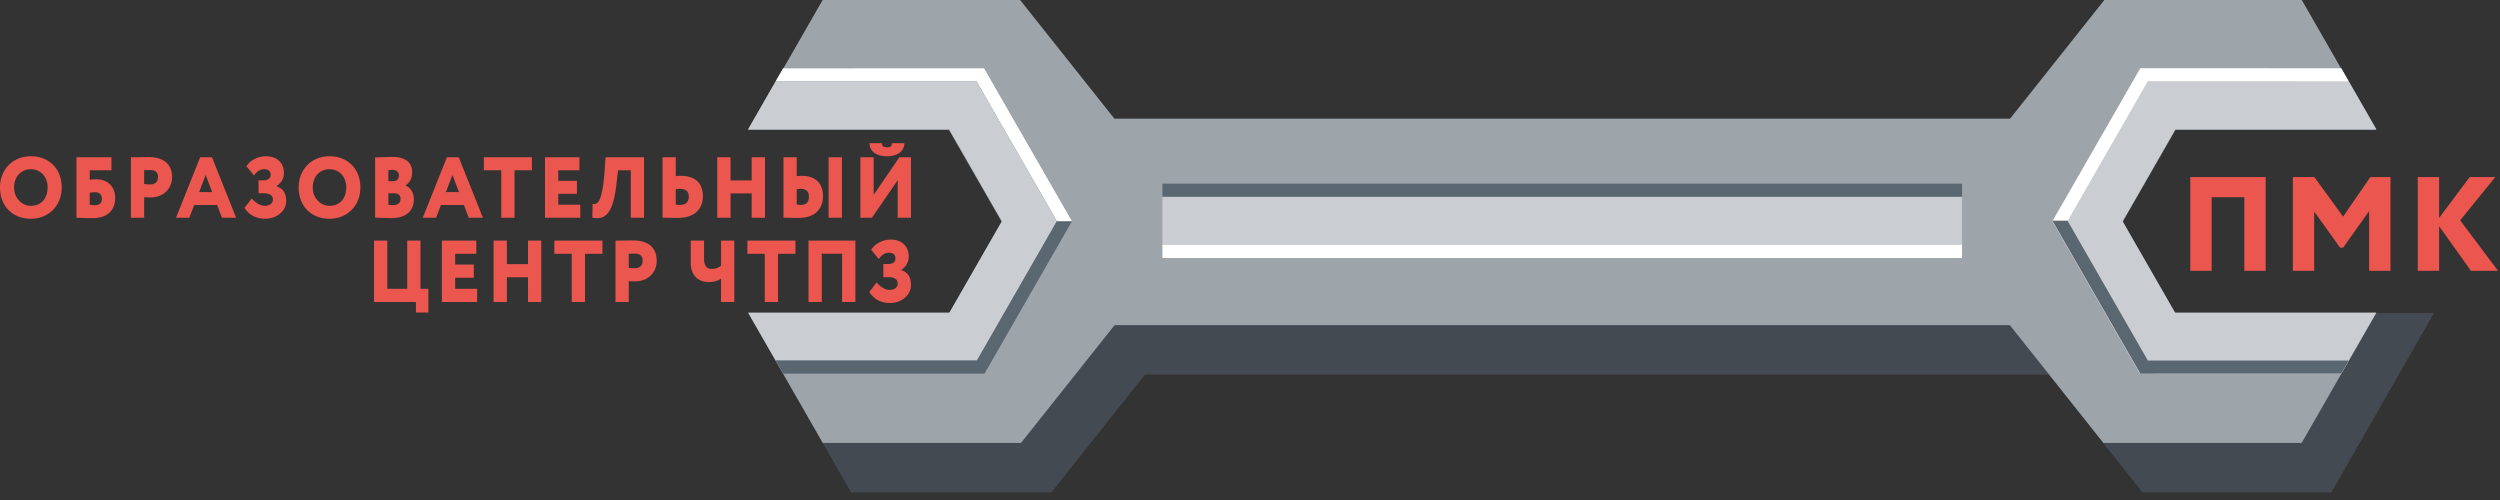 <svg xmlns="http://www.w3.org/2000/svg" width="160" height="32" viewBox="0 0 160 32">
    <rect x="0" y="0" width="160" height="32" fill="#333333" stroke="none"/>
    <g fill="none" fill-rule="evenodd">
        <path fill="#444A52" d="M110.752 14.98H64.514l1.362 2.372-3.355 5.846H49.7l4.773 8.314H67.29l5.99-7.537H131.131l5.988 7.537h12.089l6.566-11.478h-4.801l-4.288 3.164h-9.229l-3.356-5.846 1.363-2.372z"/>
        <path fill="#9DA4AA" d="M134.679 0l-6.034 7.595H71.322L65.287 0H52.65l-4.774 8.313h12.858l3.373 5.875-3.356 5.844H47.887l4.772 8.315h12.685l5.99-7.538H128.63l5.99 7.538h12.686l4.772-8.315h-12.865l-3.356-5.844 3.372-5.875h12.858L147.314 0z"/>
        <path fill="#CACED2" d="M132.325 14.155l5.117 8.914h12.878l1.758-3.061h-12.88l-3.358-5.85 3.375-5.881h12.873l-1.76-3.065h-12.867z"/>
        <path fill="#FFF" d="M131.356 14.154l5.602 9.762h12.877l.485-.847h-12.878l-5.116-8.914 5.135-8.944 12.867.001-.486-.844-12.863-.003z"/>
        <path fill="#CACED2" d="M49.636 5.212l-1.759 3.064H60.75l3.376 5.88-3.36 5.852H47.887l1.757 3.062h12.878l5.117-8.915-5.137-8.943zM74.395 15.7h51.176v-3.103H74.395z"/>
        <path fill="#5B6770" d="M74.395 12.59h51.176v-.836H74.395z"/>
        <path fill="#FFF" d="M74.395 16.513h51.176v-.837H74.395z"/>
        <path fill="#5B6770" d="M50.122 4.368l-.486.844h12.866l5.137 8.943-5.117 8.914H49.644l.485.847h12.878l5.602-9.761v-.001l-5.624-9.789zM131.357 14.122l-.002.005 5.624 9.79 12.863-.003.486-.846-12.867.002-5.136-8.943.004-.005z"/>
        <path fill="#FFF" d="M50.122 4.368l-.486.844h12.866l5.137 8.942-.002.004h.97l.002-.004-5.624-9.789z"/>
        <path fill="#EB564F" d="M1.974 13.171c.706 0 1.073-.519 1.073-1.172 0-.707-.472-1.17-1.073-1.17-.615 0-1.072.463-1.072 1.17 0 .663.478 1.172 1.072 1.172m0-3.171c1.131 0 1.976.768 1.976 2 0 1.171-.845 2-1.976 2C.844 14 0 13.232 0 12c0-1.122.79-2 1.974-2M5.742 12.337v.768c.138.016.223.028.318.028.35 0 .462-.182.462-.398 0-.226-.116-.431-.424-.431a2.13 2.13 0 0 0-.356.033zm-.849-2.27h2.24v.828h-1.39v.614c.1-.022.307-.034.424-.034.717 0 1.205.464 1.205 1.194 0 .806-.515 1.293-1.444 1.293-.488 0-.818-.028-1.035-.028v-3.867zM9.226 10.895v.884c.122.016.265.027.387.027.223 0 .5-.099.5-.475 0-.342-.213-.447-.515-.447-.112 0-.197.005-.372.011zm-.85 3.039v-3.868c.207 0 .85-.012 1.137-.012 1.13 0 1.501.614 1.501 1.283 0 .69-.514 1.298-1.374 1.298-.08 0-.281 0-.414-.017v1.316h-.85zM12.745 12.292h.833l-.414-1.094-.419 1.094zm.064-2.226h.759l1.544 3.868h-.907l-.308-.813h-1.47l-.309.813h-.854l1.545-3.868zM15.65 13.304l.463-.602c.217.254.53.47.833.47.229 0 .52-.095.52-.41 0-.225-.175-.391-.578-.391h-.34v-.83h.318c.245 0 .457-.11.457-.354 0-.242-.17-.358-.409-.358-.244 0-.461.116-.658.403l-.488-.597c.239-.359.711-.635 1.258-.635.663 0 1.146.38 1.146 1.088 0 .277-.132.59-.467.823v.018c.44.142.61.48.61.922 0 .712-.668 1.149-1.332 1.149-.753 0-1.136-.387-1.332-.696M21.088 13.171c.706 0 1.072-.519 1.072-1.172 0-.707-.472-1.17-1.072-1.17-.615 0-1.072.463-1.072 1.17 0 .663.477 1.172 1.072 1.172m0-3.171c1.13 0 1.975.768 1.975 2 0 1.171-.844 2-1.975 2-1.13 0-1.974-.768-1.974-2 0-1.122.79-2 1.974-2M24.856 12.37v.724a.92.92 0 0 0 .287.034c.328 0 .493-.15.493-.41 0-.243-.174-.348-.45-.348h-.33zm0-1.475v.702h.282c.217 0 .392-.095.392-.377 0-.23-.202-.348-.408-.348-.107 0-.17.012-.266.023zm-.85-.818c.207-.01.723-.033 1.126-.033.887 0 1.247.424 1.247.962 0 .402-.148.673-.424.861v.011c.27.106.53.387.53.884 0 .813-.605 1.194-1.411 1.194-.356 0-.85-.012-1.067-.033v-3.846zM28.538 12.292h.833l-.414-1.094-.419 1.094zm.064-2.226h.759l1.545 3.868h-.908l-.308-.813h-1.47l-.308.813h-.855l1.545-3.868zM30.966 10.066h3.078v.829H32.93v3.039h-.849v-3.039h-1.114zM34.88 10.066h2.202v.829H35.73v.68h1.194v.828H35.73v.702h1.407v.829H34.88zM40.37 10.895h-.818l-.08.73c-.223 2.038-.69 2.458-1.56 2.309l.015-.885c.308.055.627-.065.775-2.21l.053-.773h2.463v3.868h-.849v-3.039zM43.25 12.11v.984c.095.01.17.022.249.022.346 0 .584-.144.584-.536 0-.37-.266-.497-.578-.497-.07 0-.149.012-.255.027zm0-.834c.133-.017.249-.022.329-.022.966 0 1.406.514 1.406 1.304 0 .829-.552 1.387-1.587 1.387-.382 0-.78-.012-.997-.012v-3.866h.849v1.209zM48.108 12.376h-1.353v1.558h-.85v-3.868h.85v1.48h1.353v-1.48h.85v3.868h-.85zM53.032 13.934h.85v-3.867h-.85v3.867zM50.99 12.11v.984c.095.01.17.022.25.022.345 0 .53-.171.53-.536 0-.343-.212-.497-.525-.497-.07 0-.149.012-.255.027zm0-.834c.133-.017.25-.022.329-.022.913 0 1.354.514 1.354 1.304 0 .829-.553 1.387-1.535 1.387-.382 0-.78-.012-.997-.012v-3.866h.849v1.209zM56.444 9.163c0 .198.096.262.33.262.201 0 .307-.037.307-.262h.797c.01.508-.441.837-1.105.837-.716 0-1.125-.335-1.125-.837h.796zm-1.38 4.77v-3.867h.85v2.403l1.645-2.403h.743v3.867h-.849V11.53l-1.646 2.403h-.743zM23.938 15.4h.85v3.085h1.273V15.4h.85v3.085h.504V20h-.796v-.673h-2.681zM28.281 15.4h2.203v.842h-1.353v.69h1.194v.841h-1.194v.712h1.406v.842h-2.256zM33.792 17.745H32.44v1.582h-.85V15.4h.85v1.503h1.353V15.4h.85v3.927h-.85zM35.478 15.4h3.078v.842h-1.114v3.085h-.85v-3.085h-1.114zM40.241 16.241v.898c.122.016.266.028.387.028.223 0 .5-.102.5-.482 0-.348-.213-.455-.515-.455-.112 0-.197.006-.372.011zm-.849 3.086V15.4c.206 0 .85-.011 1.136-.011 1.13 0 1.502.622 1.502 1.302 0 .7-.515 1.317-1.375 1.317-.08 0-.281 0-.414-.017v1.336h-.849zM46.996 19.327h-.85v-1.504c-.153.13-.424.23-.796.23-.536 0-1.141-.297-1.141-1.25V15.4h.85v1.134c0 .577.25.677.52.677a.922.922 0 0 0 .568-.207V15.4h.849v3.927zM47.832 15.4h3.078v.842h-1.115v3.085h-.849v-3.085h-1.114zM53.896 16.241h-1.301v3.086h-.85V15.4h3v3.927h-.85zM55.637 18.687l.462-.612c.217.26.53.478.834.478.228 0 .52-.096.52-.416 0-.23-.175-.398-.579-.398h-.34v-.842h.319c.244 0 .457-.112.457-.358 0-.247-.17-.365-.41-.365-.244 0-.46.118-.657.41l-.489-.606c.24-.365.712-.645 1.258-.645.663 0 1.147.386 1.147 1.104 0 .282-.133.6-.468.836v.017c.441.146.611.489.611.937 0 .724-.67 1.167-1.332 1.167-.754 0-1.136-.393-1.333-.707M143.637 12.62h-2.091v4.713h-1.367v-6h4.823v6h-1.365zM146.742 11.333h1.375l1.843 2.529 1.742-2.529h1.288v6h-1.366v-3.822l-1.664 2.339h-.196l-1.656-2.314v3.797h-1.366zM154.738 11.333h1.365v2.615l1.956-2.615h1.638l-2.245 2.769 2.424 3.231h-1.732l-2.04-2.854v2.854h-1.366z"/>
    </g>
</svg>
